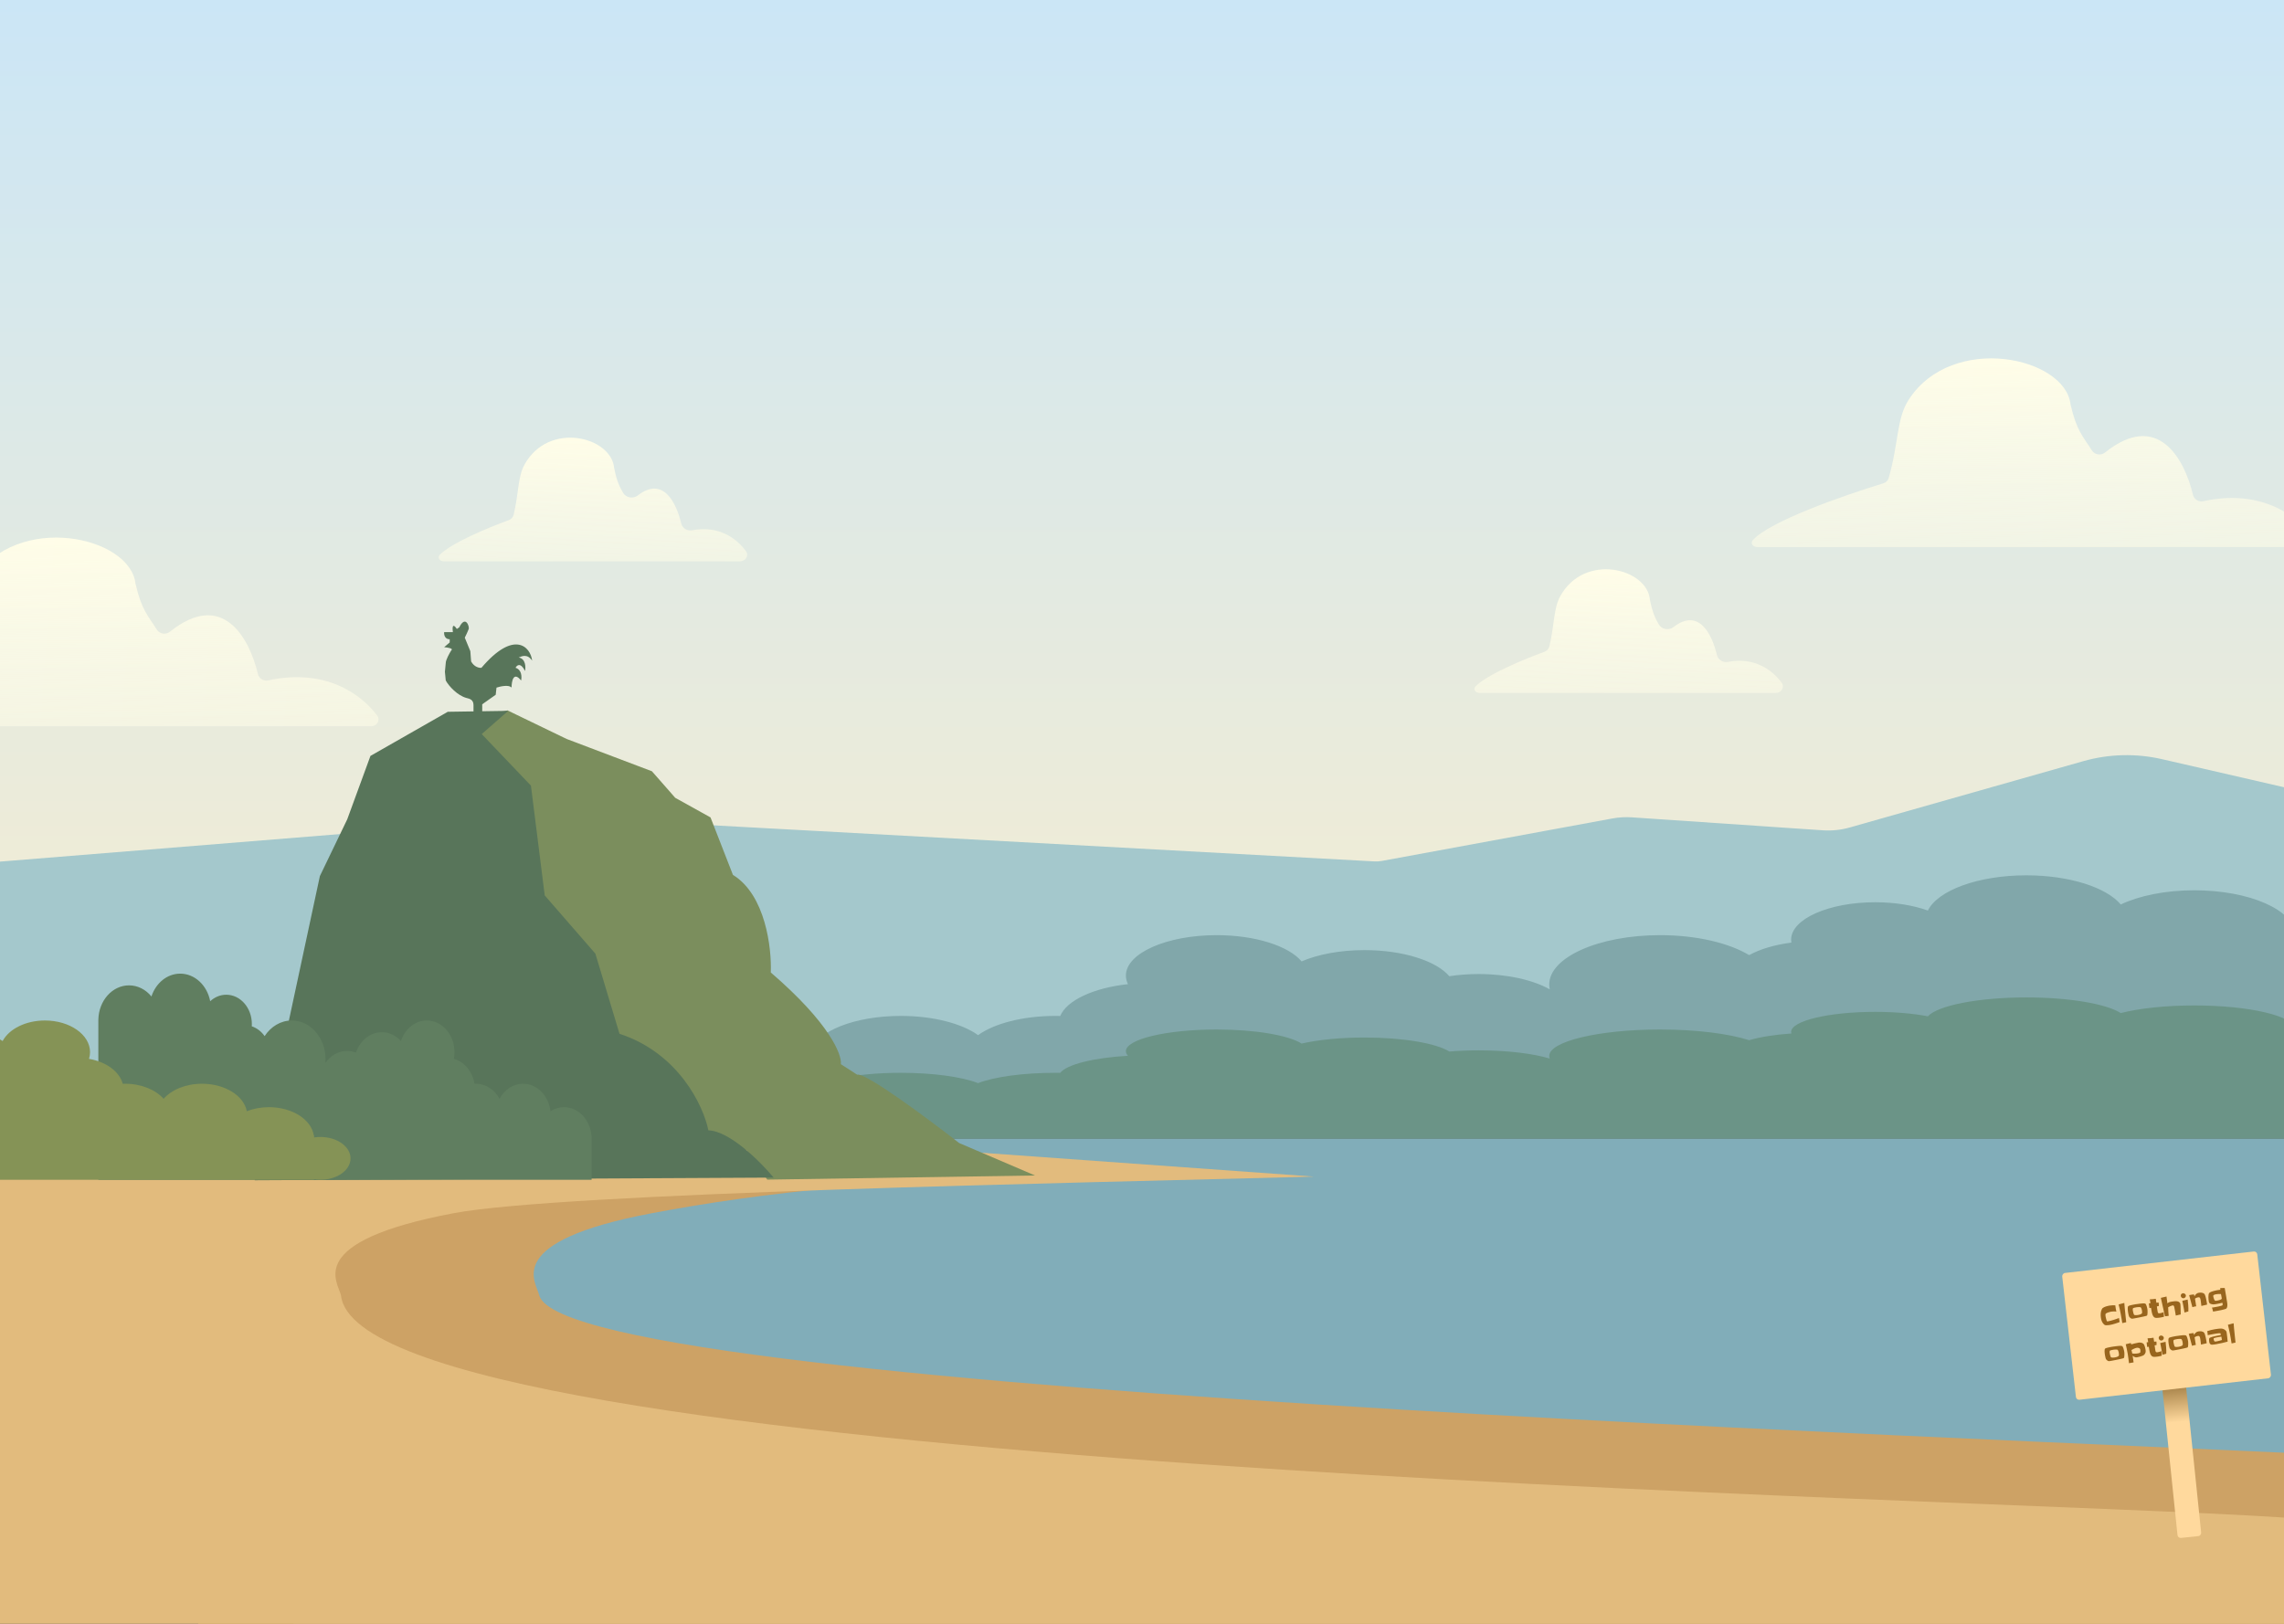 <svg width="1440" height="1024" viewBox="0 0 1440 1024" fill="none" xmlns="http://www.w3.org/2000/svg">
<rect x="0" y="0" width="1440" height="1024" fill="#333333" stroke="none"/>
<rect x="185" y="718" width="1255" height="306" fill="#81ADB9"/>
<rect width="1440" height="575" fill="url(#paint0_linear_7_374)"/>
<path d="M0 543.349L349.714 515.014L866.523 543.219C868.101 543.305 869.683 543.204 871.237 542.918L1016.52 516.152C1020.62 515.396 1024.8 515.157 1028.96 515.439L1149.2 523.603C1154.94 523.993 1160.71 523.389 1166.25 521.816L1313.41 480.019C1329.62 475.415 1346.73 474.982 1363.16 478.763L1440 496.45V686H0V543.349Z" fill="#A4C8CC"/>
<path d="M1565 1024H125V713L710.5 739C560 743 479.209 752.176 410.901 765.085C315.815 783.055 338.254 808.516 340 817C359.5 881.5 1360.57 909.137 1565 922.5V1024Z" fill="#CDA265"/>
<path d="M1440 1024H0V682.5L828.5 742C678 746 354.209 752.176 285.901 765.085C190.815 783.055 213.254 808.516 215 817C227.5 927 1235.57 943.637 1440 957V1024Z" fill="#E2BB7D"/>
<path d="M1453.96 345H1108C1105.24 345 1103.3 342.676 1105.13 340.61C1115.49 328.922 1161.23 312.765 1187.45 304.773C1189.03 304.289 1190.29 303.055 1190.75 301.46C1197.1 279.643 1195.62 263.94 1203.43 251.978C1231.04 209.635 1302.27 225.174 1305.43 255.131C1309.38 272.197 1313.6 275.5 1318.79 283.946C1320.54 286.797 1324.53 287.485 1327.13 285.391C1360.2 258.863 1377.08 288.875 1382.6 312.007C1383.29 314.883 1386.2 316.707 1389.09 316.075C1424.95 308.226 1447.58 324.589 1457.77 338.195C1459.98 341.161 1457.67 345 1453.96 345Z" fill="url(#paint1_linear_7_374)"/>
<path d="M1119.5 437H933C930.239 437 928.438 434.704 930.386 432.747C937.667 425.431 959.946 416.058 973.74 411.021C975.293 410.454 976.478 409.175 976.858 407.566C980.128 393.73 979.434 383.704 983.667 376.027C998.974 348.273 1038.46 358.459 1040.21 378.094C1041.94 386.934 1043.77 390.14 1045.87 393.829C1047.69 397.005 1052.23 397.686 1055.12 395.439C1070.69 383.315 1079.17 399.183 1082.49 413.086C1083.2 416.104 1086.31 417.999 1089.36 417.414C1106.2 414.183 1117.41 422.539 1123.27 430.519C1125.38 433.394 1123.07 437 1119.5 437Z" fill="url(#paint2_linear_7_374)"/>
<path d="M466.502 354H280C277.239 354 275.438 351.704 277.386 349.747C284.667 342.431 306.946 333.058 320.74 328.021C322.293 327.454 323.478 326.175 323.858 324.566C327.128 310.73 326.434 300.704 330.667 293.027C345.974 265.273 385.458 275.459 387.211 295.094C388.942 303.934 390.766 307.14 392.874 310.829C394.689 314.005 399.234 314.686 402.121 312.439C417.694 300.315 426.174 316.183 429.486 330.086C430.205 333.104 433.315 334.999 436.362 334.414C453.203 331.183 464.41 339.539 470.273 347.519C472.385 350.394 470.069 354 466.502 354Z" fill="url(#paint3_linear_7_374)"/>
<path d="M233.965 458H-112C-114.761 458 -116.704 455.676 -114.872 453.61C-104.509 441.922 -58.775 425.765 -32.554 417.773C-30.965 417.289 -29.713 416.055 -29.249 414.46C-22.902 392.643 -24.376 376.94 -16.575 364.978C11.039 322.635 82.269 338.174 85.432 368.131C89.382 385.197 93.603 388.5 98.788 396.946C100.538 399.797 104.525 400.485 107.135 398.391C140.197 371.863 157.081 401.875 162.603 425.007C163.29 427.883 166.202 429.707 169.091 429.075C204.95 421.226 227.584 437.589 237.765 451.195C239.984 454.161 237.668 458 233.965 458Z" fill="url(#paint4_linear_7_374)"/>
<path d="M1277.54 552C1247.14 552 1221.72 561.505 1215.47 574.205C1206.38 570.936 1194.81 568.978 1182.22 568.978C1152.97 568.978 1129.26 579.534 1129.26 592.557C1129.26 593.182 1129.32 593.803 1129.42 594.416C1118.8 595.776 1109.55 598.578 1102.8 602.313C1090.07 594.676 1069.66 589.728 1046.65 589.728C1008.04 589.728 976.747 603.663 976.747 620.853C976.747 621.878 976.86 622.892 977.078 623.893C966.601 618.018 950.421 614.25 932.264 614.25C925.784 614.25 919.556 614.73 913.749 615.614C905.575 605.998 884.703 599.159 860.243 599.159C844.859 599.159 830.895 601.865 820.615 606.265C812.491 596.605 791.569 589.728 767.039 589.728C735.452 589.728 709.847 601.129 709.847 615.193C709.847 617.058 710.297 618.876 711.151 620.627C689.432 622.972 672.559 630.835 668.446 640.696C667.425 640.672 666.398 640.659 665.363 640.659C644.766 640.659 626.713 645.509 616.644 652.782C606.574 645.509 588.521 640.659 567.924 640.659C538.879 640.659 514.893 650.3 511.22 662.786C502.937 660.709 493.376 659.522 483.192 659.522C453.794 659.523 429.577 669.4 426.363 682.107L426 682.159V718H1447V589.728L1447 589.361C1446.56 573.903 1418.27 561.432 1383.45 561.432C1365.16 561.432 1348.67 564.876 1337.08 570.384C1328.06 559.645 1304.8 552 1277.54 552Z" fill="#81A7AA"/>
<path d="M1277.54 629C1247.14 629 1221.73 634.098 1215.47 640.906C1206.38 639.153 1194.81 638.103 1182.22 638.103C1152.97 638.103 1129.26 643.762 1129.26 650.744C1129.26 651.08 1129.32 651.412 1129.42 651.741C1118.8 652.47 1109.55 653.973 1102.8 655.976C1090.07 651.881 1069.66 649.228 1046.65 649.228C1008.04 649.228 976.747 656.699 976.747 665.915C976.747 666.465 976.86 667.008 977.078 667.545C966.601 664.395 950.421 662.375 932.264 662.375C925.784 662.375 919.556 662.632 913.749 663.106C905.574 657.951 884.702 654.284 860.243 654.284C844.86 654.284 830.895 655.735 820.615 658.094C812.49 652.915 791.568 649.228 767.039 649.228C735.452 649.228 709.847 655.34 709.847 662.881C709.847 663.881 710.3 664.854 711.156 665.793C689.438 667.049 672.565 671.267 668.449 676.554C667.427 676.541 666.399 676.534 665.363 676.534C644.767 676.534 626.713 679.134 616.644 683.033C606.574 679.134 588.521 676.534 567.924 676.534C538.879 676.534 514.892 681.703 511.219 688.397C502.937 687.284 493.375 686.647 483.192 686.647C453.795 686.648 429.579 691.943 426.363 698.756L426 698.784V718H1447V649.228L1447 649.031C1446.56 640.743 1418.27 634.057 1383.45 634.057C1365.16 634.057 1348.67 635.903 1337.08 638.856C1328.06 633.1 1304.8 629 1277.54 629Z" fill="#6B9487"/>
<path d="M604.733 720.823L652.57 741.284L483.741 743.896L470.727 725.44L442.533 713.156L425.85 676.948L388.127 652.091L372.97 604.835C345.534 586.603 344.305 562.029 340.063 562.095C336.669 562.147 333.53 523.751 332.384 504.547C331.548 494.383 310.097 471.818 299.477 461.806C301.387 453.636 312.104 449.535 320 448L357.246 466.001L411.022 486.37L425.707 503.104L447.962 515.48L462.1 551.727C482.66 564.299 486.576 597.99 485.963 613.264C523.117 645.254 530.893 665.147 530.136 671.095L540.422 677.72C545.83 676.28 585.549 705.856 604.733 720.823Z" fill="#7B8E5D"/>
<path d="M446.61 712.803C460.181 713.27 479.7 732.877 487.763 742.621L160.558 744.298L201.674 552.475L218.923 516.678L233.564 476.692L282.303 448.867L320.443 448.277L303.714 462.917L334.736 495.43L343.437 564.664L375.371 601.393L390.565 651.915C428.055 664.194 443.549 697.623 446.61 712.803Z" fill="#58755A"/>
<path d="M113.618 614C122.878 614 130.619 621.444 132.524 631.39C135.293 628.829 138.817 627.296 142.653 627.296C151.562 627.296 158.784 635.563 158.784 645.762C158.784 646.251 158.767 646.737 158.734 647.217C161.97 648.282 164.787 650.477 166.843 653.402C170.723 647.421 176.94 643.546 183.948 643.546C195.708 643.546 205.24 654.459 205.24 667.921C205.24 668.725 205.205 669.519 205.139 670.303C208.33 665.701 213.259 662.75 218.79 662.75C220.764 662.75 222.661 663.126 224.43 663.818C226.919 656.287 233.277 650.932 240.729 650.932C245.414 650.932 249.668 653.05 252.799 656.495C255.274 648.931 261.646 643.546 269.118 643.546C278.74 643.546 286.539 652.474 286.539 663.488C286.539 664.949 286.401 666.372 286.141 667.743C292.757 669.579 297.897 675.738 299.149 683.461C299.46 683.442 299.774 683.432 300.089 683.432C306.363 683.432 311.862 687.23 314.929 692.926C317.996 687.229 323.495 683.432 329.77 683.432C338.617 683.432 345.922 690.981 347.041 700.76C349.564 699.133 352.477 698.204 355.579 698.204C364.534 698.204 371.908 705.939 372.888 715.891L373 715.932V744H62V643.546L62.006 642.974C62.271 631 70.833 621.387 81.356 621.387C86.929 621.387 91.951 624.082 95.482 628.396C98.23 619.987 105.313 614 113.618 614Z" fill="#607E60"/>
<path d="M-225.685 614C-210.559 614 -197.915 621.445 -194.803 631.391C-190.28 628.83 -184.524 627.296 -178.257 627.296C-163.705 627.296 -151.909 635.563 -151.909 645.762C-151.909 646.251 -151.937 646.737 -151.99 647.217C-146.705 648.282 -142.103 650.477 -138.745 653.402C-132.407 647.421 -122.252 643.546 -110.805 643.546C-91.596 643.546 -76.025 654.459 -76.025 667.921C-76.025 668.725 -76.082 669.519 -76.19 670.303C-70.978 665.701 -62.926 662.75 -53.892 662.75C-50.668 662.75 -47.57 663.126 -44.681 663.818C-40.614 656.287 -30.228 650.932 -18.058 650.932C-10.403 650.932 -3.455 653.051 1.659 656.496C5.701 648.931 16.11 643.546 28.315 643.546C44.031 643.546 56.771 652.474 56.772 663.488C56.772 664.949 56.545 666.372 56.12 667.743C66.928 669.579 75.323 675.738 77.369 683.461C77.877 683.442 78.389 683.432 78.904 683.432C89.153 683.432 98.135 687.23 103.145 692.926C108.154 687.229 117.137 683.432 127.386 683.432C141.837 683.432 153.77 690.982 155.598 700.76C159.719 699.133 164.477 698.204 169.544 698.204C184.171 698.204 196.218 705.939 197.817 715.891L198 715.932V717.3C199.29 717.103 200.628 717 202 717C212.493 717 221 723.044 221 730.5C221 737.956 212.493 744 202 744C200.628 744 199.29 743.895 198 743.698V744H-310V643.546L-309.989 642.974C-309.556 631 -295.571 621.387 -278.382 621.387C-269.28 621.387 -261.077 624.083 -255.308 628.397C-250.819 619.988 -239.25 614 -225.685 614Z" fill="#859356"/>
<path d="M304.029 452.63H298.529V444.63C298.5 441.13 296 440.63 294.029 440.13C288.5 438.63 283.029 432.797 281.029 429.13L280.5 423.63L281.029 418.13C281.029 416.13 283.363 411.963 284.529 410.13C286.129 408.93 282.196 408.297 280.029 408.13L283.529 405.13V403.13C280.329 403.13 279.863 400.13 280.029 398.63H285.529C284.729 392.63 286.863 394.797 288.029 396.63L289.529 395.63C293.529 387.63 296.029 395.13 295.529 396.63C295.129 397.83 293.696 400.797 293.029 402.13L296.529 410.63L297.029 417.13C299.029 420.73 302.196 421.297 303.529 421.13C323.929 397.13 334.5 407.63 335.5 416.63C332.5 412.13 329.029 413.797 327.029 414.63C331.429 415.43 331.529 420.63 331.029 423.13C328.229 417.53 325.863 419.463 325.029 421.13C329.029 422.33 329.029 426.963 328.529 429.13C323.729 423.13 322.529 429.63 322.529 433.63C320.929 431.63 315.529 432.797 313.029 433.63L312.529 438.13L304.029 444.13V452.63Z" fill="#58755A"/>
<rect width="15" height="101" rx="2" transform="matrix(-0.995 0.103 0.103 0.995 1377.58 868)" fill="url(#paint5_linear_7_374)"/>
<rect width="123.706" height="80.441" rx="2" transform="matrix(-0.994 0.113 0.113 0.994 1422.91 789)" fill="#FFD99D"/>
<path d="M1335.96 831.167L1336.37 833.724C1335.89 833.906 1335.41 834.082 1334.93 834.251C1334.45 834.421 1333.97 834.58 1333.48 834.73C1332.97 834.883 1332.45 835.03 1331.94 835.172C1331.42 835.314 1330.9 835.429 1330.38 835.517C1330.23 835.542 1330 835.574 1329.71 835.612C1329.41 835.651 1329.1 835.68 1328.78 835.7C1328.46 835.72 1328.15 835.732 1327.86 835.736C1327.56 835.728 1327.35 835.698 1327.2 835.643C1327.07 835.587 1326.94 835.519 1326.81 835.438C1326.69 835.348 1326.57 835.255 1326.47 835.16C1326.19 834.915 1325.95 834.635 1325.74 834.323C1325.53 834.01 1325.35 833.68 1325.2 833.335C1325.05 832.989 1324.93 832.634 1324.82 832.27C1324.73 831.905 1324.65 831.542 1324.59 831.182C1324.52 830.745 1324.46 830.288 1324.43 829.811C1324.4 829.333 1324.41 828.855 1324.44 828.379C1324.47 827.902 1324.54 827.436 1324.65 826.981C1324.76 826.524 1324.92 826.094 1325.12 825.69C1325.18 825.579 1325.26 825.443 1325.35 825.281C1325.45 825.119 1325.55 824.995 1325.66 824.909C1325.93 824.696 1326.23 824.505 1326.58 824.336C1326.93 824.165 1327.3 824.019 1327.68 823.899C1328.06 823.768 1328.44 823.659 1328.82 823.574C1329.21 823.475 1329.57 823.399 1329.9 823.344C1330.52 823.24 1331.15 823.174 1331.78 823.147C1332.41 823.109 1333.04 823.127 1333.66 823.204C1333.69 823.502 1333.72 823.805 1333.76 824.113C1333.8 824.409 1333.84 824.705 1333.89 825C1334.01 825.709 1334.15 826.421 1334.3 827.136C1333.78 827.033 1333.24 826.988 1332.69 827C1332.14 827.002 1331.61 827.047 1331.08 827.135C1330.97 827.153 1330.82 827.19 1330.61 827.247C1330.41 827.292 1330.18 827.353 1329.92 827.43C1329.66 827.495 1329.4 827.574 1329.12 827.665C1328.85 827.754 1328.61 827.851 1328.38 827.957C1328.15 828.063 1327.95 828.175 1327.78 828.293C1327.62 828.409 1327.52 828.521 1327.48 828.629C1327.45 828.723 1327.43 828.855 1327.43 829.024C1327.43 829.181 1327.44 829.348 1327.44 829.527C1327.46 829.703 1327.48 829.874 1327.5 830.04C1327.52 830.204 1327.54 830.335 1327.56 830.433C1327.58 830.531 1327.62 830.726 1327.69 831.017C1327.76 831.308 1327.84 831.62 1327.93 831.953C1328.02 832.275 1328.11 832.569 1328.2 832.834C1328.3 833.098 1328.38 833.247 1328.44 833.282C1328.5 833.305 1328.59 833.313 1328.71 833.304C1328.84 833.282 1328.93 833.267 1328.98 833.26C1329.51 833.171 1330.08 833.048 1330.68 832.891C1331.28 832.734 1331.89 832.56 1332.5 832.369C1333.11 832.165 1333.72 831.963 1334.31 831.763C1334.91 831.551 1335.46 831.353 1335.96 831.167ZM1339.32 821.652C1339.41 822.725 1339.5 823.793 1339.59 824.856C1339.69 825.917 1339.8 826.981 1339.92 828.049C1340.03 829.019 1340.13 829.984 1340.22 830.945C1340.32 831.893 1340.43 832.851 1340.53 833.821L1338.05 834.371C1337.88 833.377 1337.72 832.395 1337.56 831.423C1337.4 830.439 1337.23 829.452 1337.04 828.462C1336.86 827.472 1336.65 826.497 1336.42 825.536C1336.19 824.565 1335.96 823.588 1335.73 822.605L1339.32 821.652ZM1353.85 825.504C1353.87 825.591 1353.88 825.678 1353.9 825.766C1353.91 825.842 1353.92 825.925 1353.92 826.014C1353.94 826.169 1353.95 826.424 1353.97 826.781C1353.98 827.138 1353.98 827.513 1353.97 827.908C1353.95 828.292 1353.92 828.651 1353.86 828.986C1353.81 829.321 1353.72 829.543 1353.6 829.652C1353.55 829.707 1353.33 829.782 1352.95 829.879C1352.59 829.974 1352.13 830.083 1351.59 830.207C1351.06 830.329 1350.48 830.454 1349.85 830.581C1349.22 830.709 1348.62 830.832 1348.05 830.95C1347.48 831.056 1346.98 831.151 1346.55 831.235C1346.12 831.317 1345.84 831.37 1345.7 831.393C1345.63 831.404 1345.52 831.423 1345.35 831.451C1345.2 831.476 1345.04 831.504 1344.86 831.533C1344.69 831.551 1344.52 831.567 1344.37 831.582C1344.21 831.597 1344.1 831.598 1344.03 831.588C1343.87 831.558 1343.7 831.497 1343.53 831.402C1343.35 831.297 1343.19 831.178 1343.03 831.047C1342.87 830.906 1342.73 830.762 1342.59 830.616C1342.46 830.458 1342.36 830.306 1342.29 830.161C1342.24 830.046 1342.18 829.87 1342.12 829.634C1342.06 829.387 1342 829.133 1341.94 828.873C1341.89 828.601 1341.83 828.341 1341.78 828.092C1341.74 827.841 1341.71 827.65 1341.68 827.519C1341.65 827.312 1341.61 827.027 1341.56 826.665C1341.51 826.292 1341.48 825.91 1341.47 825.518C1341.46 825.127 1341.48 824.76 1341.52 824.416C1341.57 824.059 1341.69 823.799 1341.86 823.635C1341.94 823.566 1342.09 823.489 1342.33 823.406C1342.56 823.322 1342.84 823.236 1343.16 823.149C1343.48 823.061 1343.83 822.981 1344.2 822.908C1344.56 822.825 1344.92 822.753 1345.27 822.695C1345.63 822.624 1345.96 822.563 1346.27 822.512C1346.57 822.461 1346.82 822.425 1347.01 822.405C1347.17 822.389 1347.41 822.361 1347.72 822.32C1348.02 822.269 1348.36 822.218 1348.73 822.167C1349.12 822.114 1349.52 822.071 1349.92 822.036C1350.33 821.99 1350.71 821.96 1351.07 821.946C1351.43 821.931 1351.74 821.94 1352.02 821.973C1352.3 821.992 1352.5 822.044 1352.6 822.128C1352.77 822.257 1352.92 822.467 1353.06 822.758C1353.2 823.049 1353.32 823.366 1353.42 823.708C1353.53 824.037 1353.62 824.37 1353.69 824.707C1353.76 825.031 1353.82 825.296 1353.85 825.504ZM1350.44 826.427C1350.42 826.296 1350.39 826.144 1350.35 825.971C1350.31 825.799 1350.26 825.627 1350.21 825.456C1350.16 825.274 1350.1 825.105 1350.02 824.948C1349.95 824.781 1349.87 824.648 1349.79 824.55C1349.68 824.422 1349.49 824.341 1349.23 824.307C1348.96 824.272 1348.68 824.264 1348.36 824.283C1348.06 824.288 1347.76 824.31 1347.47 824.348C1347.18 824.385 1346.97 824.415 1346.83 824.439C1346.75 824.451 1346.61 824.48 1346.42 824.523C1346.22 824.556 1346.02 824.596 1345.8 824.644C1345.59 824.689 1345.4 824.744 1345.22 824.808C1345.04 824.86 1344.92 824.908 1344.87 824.95C1344.79 825.032 1344.73 825.148 1344.7 825.299C1344.66 825.439 1344.64 825.594 1344.64 825.763C1344.64 825.93 1344.66 826.097 1344.67 826.263C1344.7 826.415 1344.72 826.541 1344.74 826.639C1344.75 826.737 1344.79 826.917 1344.84 827.177C1344.91 827.424 1344.97 827.693 1345.04 827.985C1345.12 828.263 1345.21 828.519 1345.29 828.751C1345.37 828.984 1345.45 829.128 1345.53 829.183C1345.62 829.257 1345.78 829.304 1345.99 829.324C1346.22 829.342 1346.46 829.353 1346.7 829.357C1346.96 829.348 1347.21 829.335 1347.44 829.318C1347.67 829.291 1347.83 829.269 1347.93 829.253C1348.11 829.224 1348.31 829.184 1348.55 829.133C1348.79 829.081 1349.03 829.014 1349.26 828.93C1349.5 828.845 1349.73 828.745 1349.93 828.633C1350.14 828.52 1350.3 828.387 1350.4 828.234C1350.47 828.145 1350.51 828.02 1350.53 827.86C1350.55 827.7 1350.55 827.531 1350.54 827.352C1350.54 827.174 1350.52 827.003 1350.49 826.839C1350.47 826.663 1350.46 826.525 1350.44 826.427ZM1364.11 827.476L1364.32 830.405C1363.97 830.485 1363.62 830.56 1363.28 830.629C1362.93 830.709 1362.58 830.778 1362.23 830.837C1362.05 830.868 1361.8 830.903 1361.49 830.943C1361.19 830.984 1360.87 831.02 1360.54 831.053C1360.2 831.075 1359.89 831.089 1359.58 831.094C1359.28 831.089 1359.03 831.062 1358.85 831.015C1358.56 830.939 1358.32 830.817 1358.11 830.65C1357.92 830.481 1357.74 830.29 1357.6 830.079C1357.45 829.858 1357.32 829.621 1357.21 829.37C1357.1 829.108 1357 828.849 1356.93 828.592C1356.85 828.347 1356.78 828.084 1356.71 827.804C1356.65 827.511 1356.59 827.212 1356.53 826.908C1356.48 826.603 1356.43 826.308 1356.38 826.024C1356.33 825.729 1356.29 825.456 1356.24 825.205L1356.16 824.714L1355.15 824.884C1355.11 824.385 1355.05 823.896 1354.97 823.415C1354.9 822.933 1354.85 822.443 1354.81 821.944L1355.8 821.813L1355.39 819.39C1356.03 819.406 1356.66 819.368 1357.27 819.277C1357.9 819.173 1358.52 819.091 1359.15 819.031L1359.54 821.542L1360.93 821.394C1360.94 821.47 1360.95 821.541 1360.96 821.607C1360.98 821.67 1361 821.74 1361.01 821.817C1361.06 822.123 1361.09 822.427 1361.08 822.731C1361.09 823.022 1361.07 823.322 1361.05 823.629L1359.85 823.829C1359.91 824.335 1359.98 824.839 1360.05 825.343C1360.13 825.847 1360.21 826.35 1360.29 826.853C1360.33 827.093 1360.37 827.31 1360.42 827.505C1360.47 827.687 1360.54 827.838 1360.63 827.958C1360.72 828.076 1360.86 828.154 1361.04 828.192C1361.21 828.231 1361.44 828.225 1361.74 828.176C1362.14 828.108 1362.54 828.014 1362.94 827.892C1363.33 827.77 1363.72 827.631 1364.11 827.476ZM1374.62 822.137C1374.68 822.541 1374.73 822.955 1374.74 823.379C1374.76 823.79 1374.78 824.202 1374.79 824.616C1374.83 825.34 1374.85 826.06 1374.85 826.777C1374.86 827.483 1374.87 828.2 1374.88 828.928C1374.34 829.028 1373.82 829.137 1373.31 829.256C1372.81 829.374 1372.29 829.499 1371.78 829.63C1371.64 828.833 1371.51 828.047 1371.38 827.272C1371.25 826.486 1371.11 825.703 1370.94 824.922C1370.92 824.77 1370.88 824.574 1370.83 824.336C1370.79 824.095 1370.73 823.903 1370.66 823.757C1370.56 823.517 1370.44 823.361 1370.33 823.29C1370.22 823.209 1370.02 823.191 1369.73 823.239C1369.54 823.272 1369.31 823.332 1369.06 823.419C1368.8 823.507 1368.54 823.606 1368.28 823.717C1368.02 823.828 1367.77 823.948 1367.53 824.077C1367.31 824.194 1367.12 824.31 1366.97 824.424C1367.03 825.323 1367.07 826.22 1367.08 827.115C1367.11 828.009 1367.18 828.906 1367.3 829.806L1364.97 830.077C1364.52 828.132 1364.08 826.197 1363.65 824.272C1363.21 822.337 1362.78 820.394 1362.35 818.446L1365.92 817.615C1366.02 818.339 1366.11 819.063 1366.21 819.787C1366.31 820.501 1366.41 821.219 1366.51 821.943C1366.68 821.734 1366.9 821.564 1367.14 821.433C1367.39 821.291 1367.65 821.181 1367.91 821.102C1368.19 821.022 1368.47 820.958 1368.76 820.911C1369.04 820.864 1369.31 820.818 1369.58 820.774C1369.97 820.709 1370.41 820.651 1370.91 820.602C1371.42 820.54 1371.9 820.537 1372.37 820.593C1372.85 820.637 1373.29 820.766 1373.68 820.98C1374.08 821.195 1374.38 821.538 1374.58 822.009C1374.59 822.029 1374.6 822.05 1374.61 822.072C1374.61 822.094 1374.61 822.116 1374.62 822.137ZM1378.14 816.852C1378.18 817.071 1378.17 817.286 1378.1 817.499C1378.04 817.699 1377.95 817.884 1377.81 818.053C1377.68 818.221 1377.52 818.365 1377.34 818.485C1377.16 818.594 1376.97 818.665 1376.77 818.698C1376.55 818.734 1376.34 818.72 1376.12 818.654C1375.92 818.587 1375.74 818.489 1375.57 818.36C1375.4 818.231 1375.26 818.074 1375.15 817.89C1375.04 817.696 1374.97 817.495 1374.93 817.287C1374.9 817.08 1374.91 816.883 1374.95 816.695C1375.01 816.495 1375.09 816.318 1375.2 816.166C1375.32 816.011 1375.46 815.881 1375.62 815.775C1375.8 815.668 1375.99 815.597 1376.19 815.562C1376.4 815.527 1376.61 815.537 1376.82 815.592C1377.04 815.634 1377.24 815.718 1377.42 815.846C1377.61 815.96 1377.77 816.107 1377.9 816.288C1378.03 816.457 1378.11 816.645 1378.14 816.852ZM1379.28 819.524C1379.32 820.112 1379.37 820.692 1379.44 821.265C1379.5 821.838 1379.56 822.411 1379.62 822.985C1379.69 823.658 1379.72 824.331 1379.72 825.004C1379.74 825.676 1379.73 826.35 1379.71 827.027L1377.25 827.707C1377.19 827.358 1377.13 827.014 1377.07 826.675C1377.03 826.335 1376.98 825.99 1376.92 825.641C1376.77 824.746 1376.6 823.853 1376.42 822.964C1376.24 822.074 1376.06 821.184 1375.87 820.295C1376.45 820.176 1377.01 820.049 1377.56 819.912C1378.12 819.774 1378.69 819.644 1379.28 819.524ZM1391.25 820.926C1391.3 821.221 1391.35 821.521 1391.4 821.826C1391.45 822.121 1391.48 822.418 1391.51 822.716L1387.9 823.555C1387.85 822.98 1387.79 822.413 1387.71 821.852C1387.65 821.29 1387.58 820.72 1387.48 820.141C1387.47 820.086 1387.45 819.994 1387.43 819.863C1387.41 819.732 1387.38 819.596 1387.35 819.456C1387.31 819.305 1387.28 819.165 1387.24 819.036C1387.21 818.907 1387.18 818.816 1387.16 818.763C1387.08 818.619 1387 818.498 1386.92 818.4C1386.85 818.3 1386.76 818.224 1386.66 818.173C1386.58 818.121 1386.47 818.093 1386.35 818.092C1386.22 818.079 1386.07 818.087 1385.9 818.116C1385.76 818.138 1385.6 818.177 1385.39 818.234C1385.2 818.289 1385 818.355 1384.8 818.433C1384.6 818.512 1384.42 818.599 1384.24 818.695C1384.07 818.792 1383.95 818.89 1383.89 818.99L1384.66 823.826C1384.63 823.786 1384.56 823.775 1384.45 823.794C1384.36 823.81 1384.28 823.822 1384.24 823.829C1383.91 823.884 1383.58 823.957 1383.23 824.048C1382.89 824.128 1382.56 824.217 1382.23 824.316C1381.88 823.051 1381.54 821.79 1381.22 820.53C1380.89 819.271 1380.55 818.01 1380.2 816.745C1380.41 816.698 1380.63 816.656 1380.85 816.62C1381.07 816.572 1381.28 816.53 1381.5 816.494C1381.78 816.446 1382.07 816.41 1382.36 816.384C1382.65 816.346 1382.95 816.309 1383.23 816.272L1383.56 817.514C1383.78 816.961 1384.12 816.471 1384.59 816.045C1385.06 815.619 1385.59 815.356 1386.19 815.256C1386.5 815.205 1386.82 815.168 1387.15 815.146C1387.48 815.125 1387.81 815.138 1388.12 815.187C1388.44 815.234 1388.75 815.323 1389.04 815.454C1389.34 815.583 1389.6 815.769 1389.84 816.011C1389.95 816.127 1390.05 816.312 1390.15 816.565C1390.25 816.805 1390.36 817.085 1390.46 817.405C1390.55 817.715 1390.64 818.048 1390.72 818.404C1390.82 818.759 1390.9 819.099 1390.96 819.425C1391.03 819.75 1391.08 820.05 1391.13 820.323C1391.18 820.583 1391.22 820.784 1391.25 820.926ZM1403.6 817.903C1403.68 818.362 1403.75 818.821 1403.81 819.282C1403.89 819.729 1403.96 820.182 1404.04 820.641C1404.07 820.883 1404.11 821.129 1404.15 821.38C1404.2 821.63 1404.24 821.882 1404.26 822.136C1404.26 822.382 1404.27 822.644 1404.29 822.922C1404.3 823.19 1404.29 823.461 1404.25 823.736C1404.22 824.01 1404.16 824.273 1404.07 824.524C1403.98 824.774 1403.85 824.998 1403.67 825.196C1403.63 825.249 1403.52 825.305 1403.37 825.365C1403.21 825.425 1403.02 825.49 1402.81 825.559C1402.6 825.628 1402.37 825.695 1402.12 825.759C1401.87 825.822 1401.63 825.879 1401.41 825.928C1401.18 825.988 1400.98 826.039 1400.79 826.081C1400.61 826.134 1400.48 826.167 1400.4 826.18C1399.72 826.316 1399.04 826.447 1398.37 826.57C1397.7 826.693 1397.03 826.811 1396.34 826.926L1395.29 827.101C1395.24 826.919 1395.18 826.732 1395.13 826.539C1395.07 826.346 1395.03 826.151 1395 825.955C1394.96 825.736 1394.9 825.516 1394.82 825.294C1394.74 825.061 1394.65 824.835 1394.55 824.615L1395.64 824.451C1395.7 824.44 1395.88 824.41 1396.18 824.36C1396.48 824.298 1396.84 824.234 1397.24 824.166C1397.64 824.088 1398.07 824.005 1398.53 823.918C1398.99 823.817 1399.42 823.718 1399.81 823.62C1400.2 823.521 1400.52 823.427 1400.79 823.338C1401.06 823.247 1401.21 823.172 1401.24 823.112C1401.3 822.955 1401.33 822.788 1401.32 822.609C1401.31 822.42 1401.3 822.244 1401.27 822.08C1401.25 821.993 1401.23 821.906 1401.21 821.821C1401.19 821.722 1401.17 821.631 1401.15 821.545C1400.54 821.691 1399.94 821.83 1399.35 821.963C1398.75 822.096 1398.14 822.215 1397.52 822.319C1397.38 822.342 1397.2 822.372 1396.98 822.409C1396.77 822.443 1396.55 822.474 1396.32 822.502C1396.1 822.527 1395.88 822.547 1395.66 822.562C1395.45 822.575 1395.27 822.57 1395.14 822.549C1394.91 822.519 1394.67 822.486 1394.43 822.448C1394.2 822.397 1393.97 822.328 1393.75 822.241C1393.54 822.153 1393.34 822.041 1393.16 821.902C1392.99 821.751 1392.86 821.56 1392.76 821.329C1392.71 821.215 1392.66 821.087 1392.63 820.947C1392.61 820.805 1392.58 820.674 1392.56 820.554C1392.51 820.249 1392.46 819.858 1392.42 819.383C1392.37 818.909 1392.35 818.425 1392.34 817.931C1392.35 817.426 1392.38 816.949 1392.44 816.501C1392.51 816.041 1392.63 815.684 1392.8 815.431C1392.9 815.28 1393.07 815.134 1393.32 814.992C1393.57 814.848 1393.87 814.715 1394.19 814.593C1394.52 814.471 1394.87 814.357 1395.23 814.251C1395.6 814.133 1395.97 814.033 1396.33 813.951C1396.68 813.869 1397.01 813.798 1397.3 813.738C1397.6 813.676 1397.84 813.63 1398.02 813.601C1398.63 813.499 1399.24 813.413 1399.86 813.344L1399.8 812.277L1402.62 812.227C1402.79 813.175 1402.95 814.118 1403.11 815.057C1403.28 815.994 1403.44 816.943 1403.6 817.903ZM1400.65 818.076C1400.59 817.727 1400.53 817.389 1400.46 817.064C1400.4 816.727 1400.32 816.386 1400.24 816.04C1399.74 816.011 1399.25 816.004 1398.76 816.019C1398.27 816.034 1397.77 816.083 1397.27 816.167C1397.18 816.181 1397.05 816.209 1396.88 816.249C1396.7 816.289 1396.52 816.342 1396.33 816.407C1396.15 816.46 1395.98 816.527 1395.83 816.609C1395.67 816.68 1395.57 816.754 1395.51 816.831C1395.43 816.956 1395.39 817.092 1395.39 817.237C1395.4 817.383 1395.41 817.527 1395.43 817.668C1395.45 817.789 1395.49 817.972 1395.56 818.22C1395.63 818.454 1395.71 818.699 1395.8 818.954C1395.89 819.209 1395.98 819.445 1396.08 819.663C1396.19 819.882 1396.28 820.029 1396.36 820.105C1396.44 820.182 1396.53 820.234 1396.64 820.261C1396.74 820.288 1396.85 820.304 1396.97 820.307C1397.09 820.298 1397.2 820.29 1397.32 820.283C1397.44 820.262 1397.54 820.245 1397.63 820.231C1397.85 820.194 1398.11 820.145 1398.41 820.083C1398.72 820.008 1399.03 819.924 1399.33 819.829C1399.64 819.732 1399.92 819.623 1400.18 819.501C1400.44 819.368 1400.63 819.219 1400.75 819.053C1400.77 819.039 1400.77 818.981 1400.77 818.881C1400.76 818.781 1400.75 818.677 1400.73 818.567C1400.71 818.458 1400.7 818.355 1400.68 818.256C1400.66 818.158 1400.65 818.098 1400.65 818.076ZM1339.25 852.274C1339.27 852.361 1339.28 852.449 1339.3 852.536C1339.31 852.612 1339.32 852.695 1339.32 852.784C1339.34 852.939 1339.35 853.195 1339.37 853.551C1339.38 853.908 1339.38 854.284 1339.37 854.678C1339.35 855.062 1339.32 855.422 1339.26 855.756C1339.21 856.091 1339.12 856.313 1339 856.423C1338.95 856.477 1338.73 856.553 1338.35 856.649C1337.99 856.744 1337.53 856.853 1336.99 856.977C1336.46 857.099 1335.88 857.224 1335.25 857.352C1334.62 857.479 1334.02 857.602 1333.45 857.721C1332.88 857.826 1332.38 857.921 1331.95 858.005C1331.52 858.087 1331.24 858.14 1331.1 858.164C1331.03 858.174 1330.92 858.194 1330.75 858.221C1330.6 858.246 1330.44 858.274 1330.26 858.303C1330.09 858.321 1329.92 858.338 1329.77 858.352C1329.61 858.367 1329.5 858.369 1329.43 858.358C1329.27 858.329 1329.1 858.267 1328.93 858.172C1328.75 858.067 1328.59 857.949 1328.43 857.818C1328.27 857.676 1328.13 857.532 1327.99 857.387C1327.86 857.228 1327.76 857.077 1327.69 856.931C1327.64 856.816 1327.58 856.641 1327.52 856.404C1327.46 856.157 1327.4 855.903 1327.34 855.643C1327.29 855.372 1327.23 855.112 1327.18 854.862C1327.14 854.611 1327.11 854.42 1327.08 854.289C1327.05 854.082 1327.01 853.797 1326.96 853.435C1326.91 853.062 1326.88 852.68 1326.87 852.289C1326.86 851.898 1326.88 851.53 1326.92 851.186C1326.97 850.829 1327.09 850.569 1327.26 850.405C1327.34 850.336 1327.49 850.26 1327.73 850.176C1327.96 850.092 1328.24 850.007 1328.56 849.919C1328.88 849.832 1329.23 849.752 1329.6 849.679C1329.96 849.595 1330.32 849.524 1330.67 849.465C1331.03 849.394 1331.36 849.333 1331.67 849.282C1331.97 849.231 1332.22 849.196 1332.41 849.176C1332.57 849.159 1332.81 849.131 1333.12 849.091C1333.42 849.04 1333.76 848.989 1334.14 848.938C1334.52 848.885 1334.92 848.841 1335.33 848.806C1335.73 848.761 1336.11 848.73 1336.47 848.716C1336.83 848.701 1337.14 848.71 1337.42 848.743C1337.7 848.763 1337.9 848.815 1338 848.898C1338.17 849.027 1338.32 849.237 1338.46 849.529C1338.6 849.82 1338.72 850.136 1338.82 850.478C1338.93 850.808 1339.02 851.14 1339.09 851.477C1339.16 851.801 1339.22 852.067 1339.25 852.274ZM1335.84 853.198C1335.82 853.067 1335.79 852.915 1335.75 852.742C1335.71 852.569 1335.66 852.397 1335.61 852.226C1335.56 852.044 1335.5 851.875 1335.42 851.718C1335.35 851.551 1335.27 851.418 1335.19 851.32C1335.08 851.193 1334.89 851.112 1334.63 851.077C1334.36 851.043 1334.08 851.035 1333.76 851.053C1333.46 851.058 1333.16 851.08 1332.87 851.119C1332.58 851.155 1332.37 851.185 1332.23 851.209C1332.15 851.222 1332.01 851.25 1331.82 851.294C1331.62 851.327 1331.42 851.367 1331.2 851.414C1330.99 851.46 1330.8 851.514 1330.62 851.578C1330.44 851.631 1330.32 851.678 1330.27 851.72C1330.19 851.802 1330.13 851.918 1330.1 852.069C1330.06 852.209 1330.05 852.364 1330.04 852.533C1330.05 852.701 1330.06 852.867 1330.07 853.033C1330.1 853.186 1330.12 853.311 1330.14 853.409C1330.15 853.508 1330.19 853.687 1330.24 853.947C1330.31 854.195 1330.37 854.464 1330.44 854.755C1330.52 855.033 1330.61 855.289 1330.69 855.522C1330.77 855.755 1330.85 855.898 1330.93 855.953C1331.02 856.027 1331.18 856.075 1331.39 856.095C1331.62 856.113 1331.86 856.124 1332.1 856.127C1332.36 856.118 1332.61 856.105 1332.84 856.089C1333.07 856.061 1333.23 856.04 1333.33 856.023C1333.51 855.994 1333.71 855.954 1333.95 855.903C1334.19 855.852 1334.43 855.784 1334.66 855.701C1334.9 855.615 1335.13 855.516 1335.33 855.403C1335.54 855.29 1335.7 855.157 1335.8 855.004C1335.87 854.915 1335.91 854.79 1335.93 854.63C1335.95 854.47 1335.95 854.301 1335.94 854.123C1335.94 853.944 1335.92 853.773 1335.89 853.61C1335.87 853.433 1335.86 853.296 1335.84 853.198ZM1352.68 850.957C1352.71 851.11 1352.73 851.28 1352.75 851.467C1352.78 851.642 1352.8 851.825 1352.79 852.016C1352.8 852.205 1352.79 852.392 1352.77 852.575C1352.75 852.746 1352.71 852.905 1352.65 853.05C1352.51 853.354 1352.37 853.618 1352.24 853.842C1352.11 854.055 1351.95 854.243 1351.78 854.407C1351.61 854.558 1351.42 854.692 1351.19 854.808C1350.96 854.925 1350.69 855.032 1350.37 855.131C1349.89 855.289 1349.42 855.441 1348.95 855.587C1348.48 855.722 1347.99 855.83 1347.5 855.912C1347.28 855.949 1347.06 855.975 1346.83 855.992C1346.59 856.008 1346.37 855.973 1346.15 855.885C1346.03 855.849 1345.9 855.798 1345.76 855.733C1345.62 855.654 1345.48 855.576 1345.35 855.498C1345.21 855.409 1345.07 855.325 1344.93 855.247C1344.81 855.156 1344.69 855.08 1344.59 855.018L1345.18 859.144C1344.88 859.217 1344.57 859.274 1344.27 859.314C1343.96 859.365 1343.65 859.417 1343.33 859.47C1343.15 859.501 1342.97 859.531 1342.79 859.56C1342.63 859.598 1342.46 859.638 1342.27 859.68C1342.16 858.734 1342.04 857.794 1341.92 856.861C1341.81 855.915 1341.67 854.978 1341.52 854.05L1341.49 853.853C1341.31 852.816 1341.11 851.789 1340.89 850.772C1340.66 849.755 1340.44 848.732 1340.22 847.702C1340.76 847.567 1341.3 847.439 1341.83 847.317C1342.36 847.195 1342.89 847.066 1343.43 846.931L1343.69 847.78C1344.43 847.567 1345.17 847.37 1345.91 847.19C1346.66 846.997 1347.42 846.836 1348.19 846.709C1348.29 846.692 1348.39 846.675 1348.5 846.657C1348.62 846.626 1348.73 846.613 1348.83 846.619C1349.1 846.629 1349.38 846.656 1349.67 846.697C1349.95 846.728 1350.23 846.789 1350.49 846.88C1350.75 846.971 1350.99 847.105 1351.21 847.281C1351.43 847.447 1351.61 847.663 1351.76 847.93C1351.86 848.138 1351.96 848.368 1352.06 848.621C1352.16 848.874 1352.25 849.139 1352.33 849.418C1352.4 849.685 1352.47 849.954 1352.53 850.226C1352.59 850.484 1352.65 850.728 1352.68 850.957ZM1349.41 851.201C1349.39 851.07 1349.35 850.93 1349.31 850.781C1349.26 850.631 1349.18 850.515 1349.08 850.431C1348.82 850.217 1348.51 850.071 1348.16 849.995C1347.81 849.908 1347.48 849.891 1347.16 849.943C1346.9 849.987 1346.62 850.062 1346.32 850.167C1346.03 850.262 1345.73 850.379 1345.44 850.517C1345.15 850.645 1344.86 850.787 1344.59 850.946C1344.31 851.093 1344.06 851.236 1343.83 851.375L1344.35 853.544C1344.77 853.597 1345.22 853.634 1345.7 853.656C1346.18 853.676 1346.63 853.651 1347.05 853.582C1347.16 853.563 1347.33 853.541 1347.56 853.513C1347.79 853.475 1348.02 853.43 1348.26 853.379C1348.51 853.315 1348.73 853.25 1348.93 853.182C1349.14 853.113 1349.28 853.03 1349.33 852.931C1349.37 852.857 1349.4 852.745 1349.42 852.596C1349.44 852.435 1349.45 852.271 1349.46 852.102C1349.46 851.921 1349.46 851.754 1349.44 851.599C1349.44 851.432 1349.43 851.299 1349.41 851.201ZM1362.7 852.046L1362.9 854.974C1362.55 855.054 1362.21 855.129 1361.86 855.198C1361.51 855.278 1361.17 855.348 1360.82 855.406C1360.63 855.437 1360.38 855.472 1360.08 855.513C1359.77 855.553 1359.45 855.589 1359.12 855.622C1358.79 855.644 1358.47 855.658 1358.17 855.663C1357.86 855.658 1357.62 855.632 1357.43 855.584C1357.15 855.508 1356.9 855.386 1356.69 855.219C1356.5 855.05 1356.33 854.86 1356.18 854.649C1356.03 854.427 1355.9 854.19 1355.79 853.939C1355.68 853.677 1355.59 853.418 1355.51 853.161C1355.43 852.916 1355.36 852.653 1355.29 852.373C1355.23 852.08 1355.17 851.781 1355.11 851.477C1355.06 851.172 1355.01 850.877 1354.96 850.593C1354.91 850.298 1354.87 850.026 1354.83 849.774L1354.74 849.283L1353.73 849.453C1353.69 848.954 1353.63 848.465 1353.55 847.984C1353.48 847.502 1353.43 847.012 1353.39 846.513L1354.38 846.382L1353.97 843.959C1354.62 843.975 1355.24 843.937 1355.86 843.846C1356.48 843.742 1357.1 843.66 1357.73 843.6L1358.12 846.111L1359.51 845.963C1359.52 846.039 1359.53 846.11 1359.54 846.176C1359.57 846.24 1359.58 846.31 1359.6 846.386C1359.65 846.692 1359.67 846.996 1359.66 847.3C1359.67 847.591 1359.66 847.891 1359.63 848.198L1358.43 848.398C1358.5 848.904 1358.56 849.409 1358.64 849.912C1358.71 850.416 1358.79 850.92 1358.87 851.422C1358.91 851.662 1358.95 851.879 1359 852.074C1359.05 852.256 1359.12 852.407 1359.21 852.527C1359.31 852.645 1359.44 852.723 1359.62 852.762C1359.79 852.8 1360.03 852.794 1360.32 852.745C1360.73 852.678 1361.12 852.583 1361.52 852.461C1361.91 852.339 1362.31 852.2 1362.7 852.046ZM1364.22 843.511C1364.25 843.729 1364.24 843.945 1364.17 844.157C1364.12 844.358 1364.02 844.542 1363.88 844.712C1363.75 844.879 1363.59 845.023 1363.41 845.143C1363.23 845.252 1363.04 845.323 1362.84 845.356C1362.62 845.392 1362.41 845.378 1362.19 845.313C1361.99 845.245 1361.81 845.147 1361.64 845.018C1361.47 844.889 1361.33 844.732 1361.22 844.549C1361.11 844.354 1361.04 844.153 1361.01 843.946C1360.97 843.738 1360.98 843.541 1361.03 843.353C1361.08 843.153 1361.16 842.977 1361.27 842.824C1361.39 842.669 1361.53 842.539 1361.7 842.433C1361.87 842.326 1362.06 842.255 1362.27 842.22C1362.47 842.186 1362.68 842.196 1362.89 842.25C1363.11 842.292 1363.31 842.376 1363.49 842.504C1363.68 842.618 1363.84 842.766 1363.97 842.946C1364.1 843.115 1364.18 843.303 1364.22 843.511ZM1365.35 846.182C1365.39 846.77 1365.45 847.35 1365.51 847.923C1365.57 848.497 1365.63 849.07 1365.69 849.643C1365.76 850.316 1365.8 850.989 1365.8 851.662C1365.81 852.334 1365.8 853.008 1365.78 853.685L1363.32 854.365C1363.26 854.016 1363.2 853.672 1363.15 853.334C1363.1 852.993 1363.05 852.649 1362.99 852.299C1362.84 851.404 1362.67 850.512 1362.49 849.622C1362.31 848.732 1362.13 847.843 1361.95 846.953C1362.52 846.834 1363.08 846.707 1363.63 846.57C1364.19 846.432 1364.77 846.302 1365.35 846.182ZM1379.49 845.555C1379.5 845.643 1379.52 845.73 1379.53 845.817C1379.54 845.894 1379.55 845.977 1379.56 846.066C1379.57 846.22 1379.58 846.476 1379.6 846.833C1379.61 847.189 1379.61 847.565 1379.6 847.96C1379.59 848.344 1379.55 848.703 1379.5 849.038C1379.44 849.373 1379.35 849.595 1379.24 849.704C1379.18 849.759 1378.96 849.834 1378.58 849.931C1378.22 850.026 1377.77 850.135 1377.23 850.259C1376.7 850.381 1376.12 850.506 1375.49 850.633C1374.86 850.761 1374.26 850.884 1373.68 851.002C1373.11 851.108 1372.61 851.203 1372.18 851.287C1371.76 851.369 1371.47 851.421 1371.33 851.445C1371.27 851.456 1371.15 851.475 1370.99 851.503C1370.83 851.528 1370.67 851.555 1370.5 851.585C1370.32 851.603 1370.15 851.619 1370 851.634C1369.84 851.648 1369.73 851.65 1369.66 851.639C1369.5 851.61 1369.33 851.549 1369.16 851.454C1368.99 851.348 1368.82 851.23 1368.66 851.099C1368.51 850.957 1368.36 850.814 1368.22 850.668C1368.09 850.51 1368 850.358 1367.93 850.213C1367.87 850.098 1367.82 849.922 1367.75 849.686C1367.69 849.438 1367.63 849.185 1367.58 848.924C1367.52 848.653 1367.47 848.393 1367.41 848.144C1367.37 847.893 1367.34 847.702 1367.32 847.571C1367.28 847.363 1367.24 847.079 1367.19 846.717C1367.14 846.344 1367.11 845.961 1367.1 845.57C1367.09 845.179 1367.11 844.812 1367.15 844.468C1367.21 844.111 1367.32 843.851 1367.49 843.687C1367.57 843.618 1367.73 843.541 1367.96 843.458C1368.19 843.374 1368.47 843.288 1368.79 843.201C1369.11 843.113 1369.46 843.033 1369.83 842.96C1370.2 842.876 1370.56 842.805 1370.9 842.747C1371.26 842.676 1371.6 842.615 1371.9 842.564C1372.21 842.513 1372.45 842.477 1372.64 842.457C1372.81 842.441 1373.04 842.412 1373.35 842.372C1373.66 842.321 1374 842.27 1374.37 842.219C1374.75 842.166 1375.15 842.123 1375.56 842.088C1375.97 842.042 1376.35 842.012 1376.7 841.997C1377.06 841.983 1377.38 841.992 1377.65 842.024C1377.94 842.044 1378.13 842.096 1378.23 842.18C1378.4 842.309 1378.55 842.519 1378.69 842.81C1378.83 843.101 1378.95 843.418 1379.05 843.76C1379.16 844.089 1379.25 844.422 1379.32 844.759C1379.4 845.082 1379.45 845.348 1379.49 845.555ZM1376.07 846.479C1376.05 846.348 1376.02 846.196 1375.98 846.023C1375.94 845.85 1375.89 845.679 1375.84 845.508C1375.79 845.326 1375.73 845.156 1375.66 845C1375.58 844.833 1375.51 844.7 1375.42 844.602C1375.31 844.474 1375.12 844.393 1374.86 844.359C1374.6 844.324 1374.31 844.316 1374 844.334C1373.7 844.34 1373.4 844.362 1373.1 844.4C1372.81 844.437 1372.6 844.467 1372.46 844.491C1372.38 844.503 1372.25 844.532 1372.05 844.575C1371.86 844.608 1371.65 844.648 1371.43 844.696C1371.23 844.741 1371.03 844.796 1370.85 844.859C1370.67 844.912 1370.56 844.96 1370.51 845.002C1370.42 845.083 1370.36 845.2 1370.33 845.351C1370.3 845.491 1370.28 845.646 1370.27 845.815C1370.28 845.982 1370.29 846.149 1370.31 846.314C1370.33 846.467 1370.35 846.593 1370.37 846.691C1370.38 846.789 1370.42 846.968 1370.48 847.229C1370.54 847.476 1370.61 847.745 1370.68 848.036C1370.76 848.315 1370.84 848.57 1370.92 848.803C1371.01 849.036 1371.09 849.18 1371.16 849.234C1371.25 849.309 1371.41 849.356 1371.62 849.376C1371.85 849.394 1372.09 849.405 1372.34 849.409C1372.59 849.4 1372.84 849.387 1373.07 849.37C1373.3 849.343 1373.47 849.321 1373.57 849.305C1373.74 849.275 1373.95 849.235 1374.18 849.184C1374.42 849.133 1374.66 849.066 1374.89 848.982C1375.14 848.897 1375.36 848.797 1375.57 848.684C1375.77 848.572 1375.93 848.439 1376.04 848.286C1376.1 848.197 1376.14 848.072 1376.16 847.912C1376.18 847.752 1376.18 847.583 1376.18 847.404C1376.17 847.226 1376.15 847.055 1376.12 846.891C1376.11 846.715 1376.09 846.577 1376.07 846.479ZM1391.01 845.298C1391.06 845.593 1391.11 845.893 1391.16 846.199C1391.21 846.493 1391.24 846.79 1391.27 847.088L1387.66 847.927C1387.61 847.352 1387.55 846.785 1387.48 846.224C1387.42 845.662 1387.34 845.092 1387.24 844.513C1387.23 844.459 1387.22 844.366 1387.19 844.235C1387.17 844.104 1387.14 843.968 1387.11 843.828C1387.07 843.677 1387.04 843.537 1387.01 843.408C1386.97 843.279 1386.95 843.188 1386.93 843.135C1386.85 842.991 1386.76 842.87 1386.68 842.772C1386.61 842.672 1386.52 842.597 1386.42 842.546C1386.34 842.493 1386.23 842.466 1386.11 842.464C1385.98 842.451 1385.83 842.459 1385.66 842.489C1385.53 842.51 1385.36 842.55 1385.15 842.606C1384.96 842.661 1384.77 842.727 1384.57 842.806C1384.36 842.884 1384.18 842.971 1384 843.068C1383.83 843.164 1383.71 843.262 1383.65 843.363L1384.42 848.199C1384.39 848.159 1384.32 848.148 1384.21 848.166C1384.12 848.182 1384.05 848.194 1384 848.201C1383.67 848.256 1383.34 848.329 1382.99 848.42C1382.65 848.5 1382.32 848.59 1382 848.688C1381.64 847.423 1381.3 846.162 1380.98 844.903C1380.65 843.644 1380.31 842.382 1379.96 841.118C1380.17 841.07 1380.39 841.028 1380.61 840.992C1380.83 840.944 1381.04 840.902 1381.26 840.866C1381.55 840.819 1381.83 840.782 1382.12 840.757C1382.42 840.718 1382.71 840.681 1382.99 840.644L1383.32 841.886C1383.54 841.333 1383.88 840.843 1384.35 840.417C1384.82 839.992 1385.35 839.728 1385.95 839.628C1386.26 839.577 1386.58 839.541 1386.91 839.519C1387.24 839.497 1387.57 839.51 1387.88 839.559C1388.2 839.607 1388.51 839.696 1388.8 839.827C1389.1 839.956 1389.37 840.141 1389.6 840.383C1389.71 840.499 1389.81 840.684 1389.91 840.937C1390.02 841.177 1390.12 841.457 1390.22 841.778C1390.31 842.087 1390.4 842.42 1390.48 842.776C1390.58 843.131 1390.66 843.471 1390.72 843.797C1390.79 844.123 1390.84 844.422 1390.89 844.695C1390.94 844.955 1390.98 845.156 1391.01 845.298ZM1403.87 840.559C1404.02 841.476 1404.14 842.393 1404.22 843.31C1404.31 844.227 1404.4 845.144 1404.48 846.061C1403.28 846.374 1402.08 846.67 1400.88 846.949C1399.68 847.228 1398.47 847.469 1397.24 847.673C1397.13 847.692 1396.93 847.725 1396.64 847.774C1396.34 847.813 1396.03 847.854 1395.7 847.898C1395.37 847.93 1395.05 847.961 1394.76 847.988C1394.45 848.004 1394.25 847.994 1394.14 847.955C1393.75 847.819 1393.46 847.615 1393.27 847.344C1393.07 847.062 1392.95 846.73 1392.88 846.348C1392.86 846.217 1392.84 846.042 1392.81 845.822C1392.79 845.601 1392.77 845.368 1392.76 845.123C1392.75 844.877 1392.76 844.646 1392.78 844.43C1392.8 844.213 1392.84 844.049 1392.9 843.938C1392.98 843.791 1393.18 843.644 1393.52 843.499C1393.85 843.342 1394.25 843.196 1394.72 843.062C1395.21 842.925 1395.72 842.794 1396.27 842.668C1396.84 842.541 1397.37 842.428 1397.88 842.332C1398.39 842.224 1398.85 842.137 1399.25 842.069C1399.66 842.002 1399.95 841.954 1400.12 841.925C1400.11 841.679 1400.09 841.441 1400.05 841.212C1400.05 841.19 1400.04 841.136 1400.03 841.048C1400.01 840.95 1399.99 840.891 1399.98 840.871C1399.94 840.811 1399.82 840.774 1399.64 840.759C1399.46 840.745 1399.24 840.748 1398.97 840.77C1398.71 840.791 1398.43 840.821 1398.13 840.861C1397.83 840.888 1397.54 840.926 1397.25 840.973C1396.97 841.02 1396.72 841.062 1396.5 841.099C1396.28 841.135 1396.12 841.162 1396.02 841.178C1395.34 841.293 1394.65 841.424 1393.97 841.572C1393.29 841.708 1392.6 841.845 1391.92 841.982C1391.89 841.56 1391.85 841.134 1391.81 840.704C1391.77 840.273 1391.7 839.852 1391.61 839.441C1392.38 839.166 1393.16 838.935 1393.95 838.747C1394.75 838.546 1395.56 838.378 1396.38 838.241C1396.67 838.192 1396.99 838.144 1397.34 838.096C1397.69 838.038 1398.05 837.99 1398.4 837.954C1398.75 837.907 1399.1 837.871 1399.44 837.847C1399.8 837.822 1400.12 837.812 1400.43 837.817C1400.74 837.82 1401.06 837.869 1401.38 837.961C1401.71 838.052 1402.02 838.179 1402.32 838.343C1402.61 838.507 1402.88 838.709 1403.13 838.949C1403.37 839.178 1403.56 839.438 1403.69 839.729C1403.71 839.76 1403.72 839.814 1403.74 839.89C1403.76 839.965 1403.78 840.051 1403.8 840.149C1403.81 840.237 1403.83 840.319 1403.84 840.395C1403.85 840.471 1403.86 840.526 1403.87 840.559ZM1400.86 845.017L1400.51 842.921C1400.19 842.963 1399.87 843.01 1399.55 843.063C1399.24 843.105 1398.92 843.152 1398.6 843.205C1398.54 843.216 1398.35 843.252 1398.05 843.314C1397.75 843.364 1397.43 843.428 1397.09 843.508C1396.75 843.587 1396.45 843.666 1396.17 843.746C1395.89 843.826 1395.73 843.903 1395.7 843.976C1395.66 844.072 1395.64 844.171 1395.63 844.273C1395.64 844.362 1395.65 844.456 1395.66 844.554C1395.68 844.631 1395.7 844.733 1395.73 844.863C1395.76 844.992 1395.8 845.126 1395.85 845.264C1395.91 845.4 1395.96 845.526 1396.01 845.64C1396.07 845.755 1396.12 845.835 1396.19 845.88C1396.24 845.928 1396.32 845.96 1396.42 845.976C1396.53 845.98 1396.65 845.982 1396.78 845.984C1396.9 845.975 1397.02 845.966 1397.14 845.957C1397.26 845.937 1397.36 845.921 1397.42 845.91C1397.68 845.866 1397.96 845.809 1398.25 845.738C1398.55 845.665 1398.85 845.592 1399.16 845.519C1399.47 845.434 1399.77 845.35 1400.06 845.268C1400.34 845.175 1400.61 845.091 1400.86 845.017ZM1408.24 834.477C1408.33 835.55 1408.41 836.618 1408.5 837.681C1408.6 838.741 1408.71 839.806 1408.83 840.874C1408.94 841.844 1409.04 842.809 1409.13 843.769C1409.23 844.717 1409.34 845.676 1409.44 846.646L1406.96 847.195C1406.79 846.202 1406.63 845.219 1406.47 844.248C1406.31 843.264 1406.14 842.277 1405.96 841.287C1405.77 840.297 1405.56 839.322 1405.33 838.361C1405.1 837.39 1404.87 836.413 1404.64 835.43L1408.24 834.477Z" fill="#98651D"/>
<defs>
<linearGradient id="paint0_linear_7_374" x1="720" y1="0" x2="720" y2="575" gradientUnits="userSpaceOnUse">
<stop stop-color="#CBE6F6"/>
<stop offset="1" stop-color="#F0ECD6"/>
</linearGradient>
<linearGradient id="paint1_linear_7_374" x1="1252" y1="226" x2="1253.5" y2="359.5" gradientUnits="userSpaceOnUse">
<stop stop-color="#FFFDE8"/>
<stop offset="1" stop-color="#FFFDE8" stop-opacity="0.5"/>
</linearGradient>
<linearGradient id="paint2_linear_7_374" x1="1010.59" y1="359" x2="1011.76" y2="446.5" gradientUnits="userSpaceOnUse">
<stop stop-color="#FFFDE8"/>
<stop offset="1" stop-color="#FFFDE8" stop-opacity="0.5"/>
</linearGradient>
<linearGradient id="paint3_linear_7_374" x1="357.593" y1="276" x2="358.756" y2="363.5" gradientUnits="userSpaceOnUse">
<stop stop-color="#FFFDE8"/>
<stop offset="1" stop-color="#FFFDE8" stop-opacity="0.5"/>
</linearGradient>
<linearGradient id="paint4_linear_7_374" x1="32" y1="339" x2="33.5" y2="472.5" gradientUnits="userSpaceOnUse">
<stop stop-color="#FFFDE8"/>
<stop offset="1" stop-color="#FFFDE8" stop-opacity="0.5"/>
</linearGradient>
<linearGradient id="paint5_linear_7_374" x1="7.5" y1="0" x2="7.5" y2="101" gradientUnits="userSpaceOnUse">
<stop stop-color="#926E35"/>
<stop offset="0.279" stop-color="#FFD99D"/>
</linearGradient>
</defs>
</svg>
